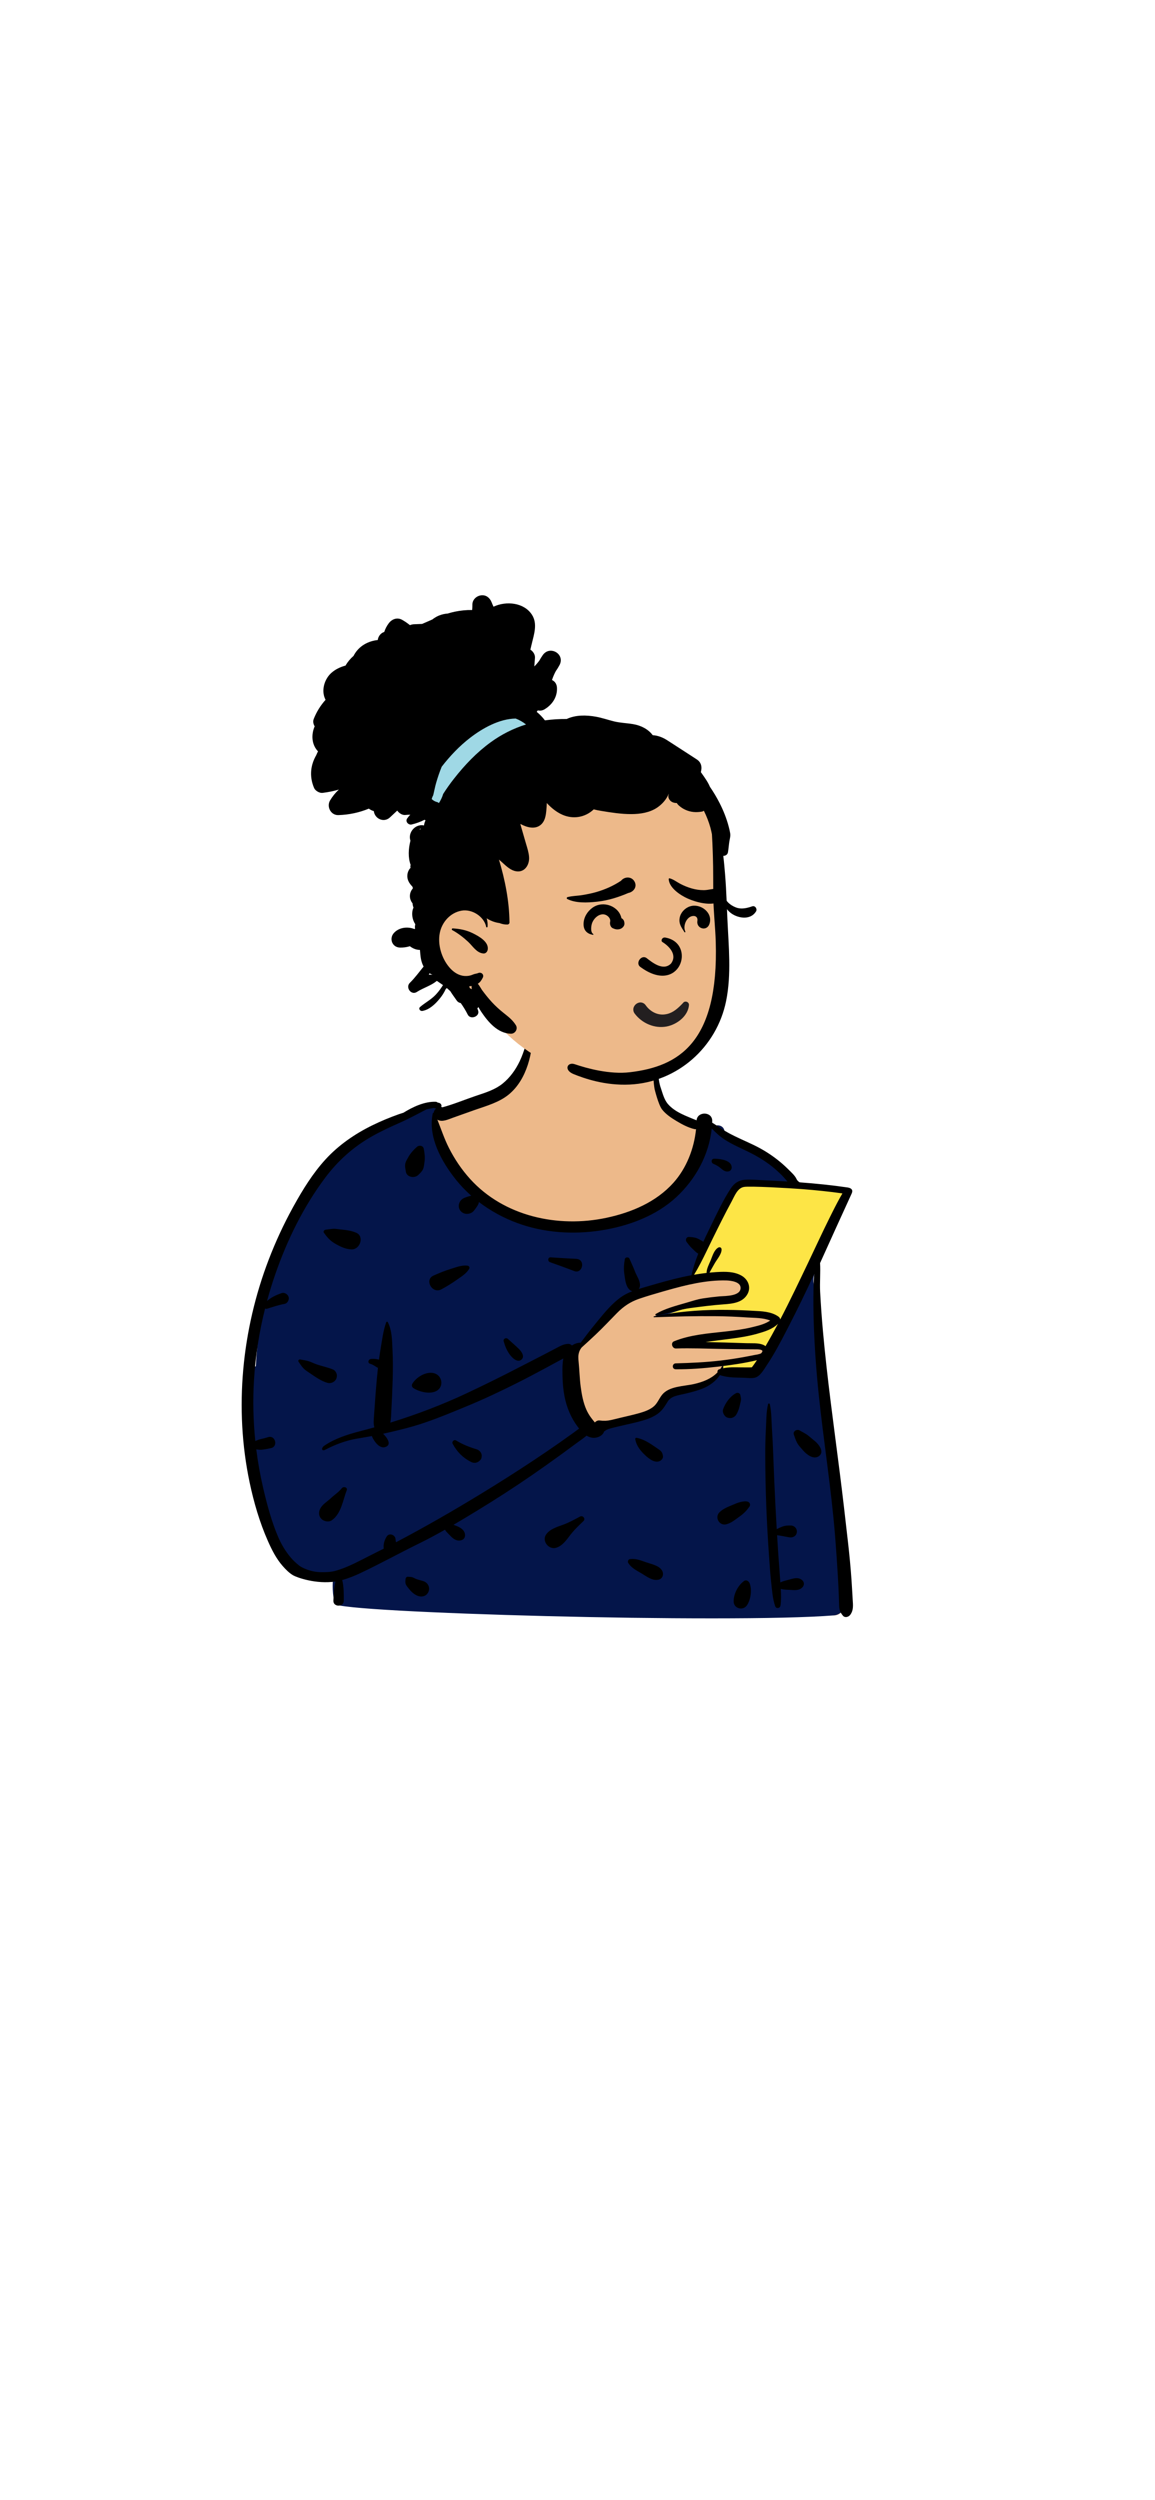 <svg width="414" height="896" viewBox="0 0 414 896" fill="none" xmlns="http://www.w3.org/2000/svg">
<path fill-rule="evenodd" clip-rule="evenodd" d="M291.818 460.664C290.917 458.16 292.291 455.684 293.063 453.277C295.804 444.93 288.726 423.744 283.638 423.387C281.822 418.635 276.872 416.625 272.987 413.861C268.575 411.097 264.288 407.929 259.696 405.499C259.461 403.241 256.684 402.656 254.967 404.253C250.322 401.352 244.714 401.829 239.723 399.909C235.974 393.827 235.749 387.467 234.797 381.624C234.382 379.077 234.872 376.629 233.126 374.345C227.266 366.08 203.837 362.298 195.14 367.08C190.51 364.181 190.349 369.349 189.579 372.533C188.741 374.121 188.279 375.925 188.399 377.831C186.151 382.336 184.228 387.978 179.563 391.314C173.643 395.547 164.583 397.091 158.832 399.14C157.558 397.912 157.182 396.15 157.182 396.15C148.28 397.964 139.627 401.218 132.135 406.357C123.656 408.707 117.637 415.409 113.262 422.616C112.78 423.375 112.661 424.153 112.793 424.87C99.37 443.821 92.832 466.6 91.725 489.658C83.162 494.6 95.296 539.841 98.131 549.237C98.134 549.236 98.137 549.235 98.14 549.233C100.006 552.553 102.07 561.993 106.826 561.31C110.048 564.96 115.246 564.298 119.663 564.618C118.917 567.325 119.241 570.434 120.073 573.124C121.056 576.326 126.028 576.482 126.766 573.008C170.702 581.832 215.928 575.555 260.427 577.24C273.296 577.452 286.16 577.966 298.99 578.989C300.797 579.133 302.647 577.335 302.541 575.565C300.055 546.676 297.824 508.683 295.009 480.074C294.339 473.549 293.823 466.954 291.818 460.664Z" fill="#EDB98A"/>
<path fill-rule="evenodd" clip-rule="evenodd" d="M157.226 396.342C157.21 396.279 157.195 396.215 157.182 396.15C148.281 397.964 139.628 401.218 132.135 406.357C123.657 408.707 117.637 415.409 113.262 422.616L113.204 422.711C112.771 423.44 112.667 424.183 112.793 424.87C99.37 443.821 92.833 466.6 91.725 489.658C83.162 494.6 95.296 539.842 98.131 549.237L98.14 549.233C98.605 550.06 99.082 551.268 99.611 552.604C101.202 556.629 103.255 561.823 106.826 561.31C109.446 564.278 113.371 564.395 117.121 564.507C117.984 564.533 118.837 564.558 119.663 564.618C118.917 567.325 119.225 572.17 120.056 574.86C121.039 578.062 261.607 582 298.99 578.989C300.796 578.844 302.647 577.335 302.541 575.565C301.497 563.433 300.498 549.694 299.482 535.72C298.078 516.419 296.642 496.668 295.009 480.074C294.945 479.449 294.883 478.825 294.82 478.199C294.227 472.29 293.631 466.352 291.818 460.664C291.099 458.665 291.83 456.683 292.547 454.74C292.728 454.25 292.908 453.762 293.063 453.277C295.804 444.93 289.224 423.799 284.366 423.44L283.639 423.387C282.243 419.737 278.999 417.705 275.809 415.706C274.942 415.162 274.078 414.621 273.257 414.051L272.987 413.861C271.484 412.919 269.994 411.93 268.502 410.939C265.617 409.023 262.723 407.101 259.696 405.499C259.461 403.241 256.684 402.656 254.968 404.253C254.229 403.791 253.465 403.415 252.684 403.101L252.333 407.297C246.844 426.678 231.982 437.349 207.747 439.311C171.394 442.253 155.363 406.321 155.397 402.705C155.412 401.12 155.965 399.123 157.054 396.716L157.226 396.342ZM208.392 481.875L205.149 483.892C205.149 483.892 205.088 490.308 205.767 497.394C206.445 504.479 212.197 512.437 212.197 512.437C212.197 512.437 229.412 507.964 232.782 507.37C235.308 506.924 237.468 503.776 239.064 501.448C239.596 500.671 240.066 499.986 240.466 499.523C241.466 498.366 244.211 497.874 247.26 497.327C249.089 496.999 251.027 496.651 252.764 496.129C257.397 494.736 259.26 488.847 259.26 488.847C259.26 488.847 269.378 486.801 272.638 486.117C275.897 485.433 272.672 482.487 272.672 482.487L247.469 481.38C247.469 481.38 262.593 478.353 265.83 477.947C269.067 477.542 277.777 474.974 277.797 472.921C277.816 470.94 264.997 470.823 257.876 470.758C257.617 470.755 257.366 470.753 257.124 470.751C250.198 470.685 234.84 471.817 234.84 471.817L240.756 469.102C240.756 469.102 260.721 465.498 263.378 465.524C266.035 465.549 267.18 461.651 267.18 461.651C267.18 461.651 266.063 459.036 264.176 457.569C262.288 456.102 247.326 458.858 236.447 461.359C225.569 463.86 221.259 468.257 221.259 468.257L208.392 481.875Z" fill="#04154A"/>
<path fill-rule="evenodd" clip-rule="evenodd" d="M247.86 457.895L261.072 429.216C261.072 429.216 263.073 424.342 266.392 424.373C269.712 424.405 299.802 425.617 299.802 425.617C299.802 425.617 305.954 426.448 303.935 429.624C301.916 432.8 271.775 491.971 271.775 491.971L259.231 491.851L259.26 488.848L273.261 485.143C273.261 485.143 275.828 482.517 271.865 482.479C267.902 482.442 244.855 481.355 244.855 481.355L266.869 478.394L277.783 474.387L276.204 472.211L266.941 470.821L236.723 471.836L244.97 469.181L263.378 465.524C263.378 465.524 267.015 463.058 267.038 460.605C267.062 458.153 257.391 457.117 257.391 457.117L247.86 457.895Z" fill="#FDE546"/>
<path fill-rule="evenodd" clip-rule="evenodd" d="M190.34 368.816C190.47 368.478 190.984 368.528 190.99 368.908C191.115 377.026 188.965 386.923 182.306 392.342C178.888 395.123 174.391 396.368 170.259 397.809L169.793 397.973L162.492 400.568C160.556 401.256 158.464 402.323 156.769 401.308C158.116 404.683 159.241 408.148 160.89 411.404C162.943 415.457 165.436 419.17 168.498 422.556C180.629 435.968 199.99 440.208 217.436 436.478C226.42 434.557 235.179 430.838 241.361 423.962C246.06 418.736 248.797 411.687 249.493 404.715C249.309 404.742 249.116 404.739 248.918 404.695C246.72 404.201 244.508 403.02 242.58 401.863L242.395 401.752C240.54 400.63 238.608 399.348 237.286 397.62C235.973 395.905 234.631 390.339 234.631 390.339C234.271 388.248 233.954 384.087 234.035 381.978C234.043 381.779 234.942 381.67 235.036 381.877C235.85 383.676 236.081 387.614 236.704 389.484L236.83 389.858C237.496 391.811 238.06 394.187 239.464 395.774C242.1 398.754 246.107 400.043 249.681 401.559C249.97 398.222 255.397 398.351 255.295 401.834C255.289 402.023 255.279 402.211 255.27 402.399C255.696 402.634 256.105 402.903 256.488 403.162L256.861 403.416C258.273 404.379 259.696 405.296 261.202 406.116C264.116 407.705 267.206 408.972 270.194 410.417C273.217 411.879 276.041 413.614 278.673 415.683C279.91 416.654 281.094 417.688 282.216 418.785L282.521 419.085C283.589 420.151 284.981 421.344 285.582 422.737C285.714 423.044 286.386 423.762 286.753 423.789C292.453 424.211 298.139 424.784 303.799 425.616C305.264 425.831 305.837 426.58 305.283 427.776C303.38 431.889 295.927 448.315 293.945 452.723C294.14 455.978 293.798 459.803 293.971 463.058C294.225 467.808 294.571 472.557 294.995 477.296C296.511 494.246 298.894 511.121 301.032 528.003C302.102 536.452 303.07 544.912 304.025 553.374C304.507 557.65 304.91 561.93 305.211 566.222C305.336 568.011 305.448 569.801 305.545 571.591L305.628 573.179C305.744 575.178 306.037 577.088 304.763 578.791C304.185 579.563 302.879 579.988 302.138 579.098C301.206 577.978 300.864 577.145 300.787 575.686C300.729 574.568 300.723 573.446 300.682 572.328C300.593 569.904 300.476 567.481 300.334 565.059C300.051 560.217 299.722 555.376 299.333 550.541C297.971 533.588 295.235 516.75 293.468 499.835C292.578 491.307 291.969 482.766 291.685 474.198C291.543 469.919 291.518 465.641 291.602 461.36C291.633 459.761 291.725 458.17 291.852 456.583C288.904 463.001 285.808 469.356 282.575 475.624L281.809 477.109C279.76 481.07 277.658 485.047 275.205 488.777L274.784 489.413C273.79 490.928 272.43 493.319 270.64 493.783C269.393 494.106 267.876 493.856 266.601 493.82C265.336 493.784 264.069 493.767 262.805 493.704C261.387 493.635 260.036 493.439 258.668 493.062C258.441 493 258.226 492.933 258.031 492.848C256.629 495.055 254.266 496.725 251.857 497.688C249.928 498.459 247.909 498.981 245.887 499.463L245.173 499.631C243.005 500.14 240.529 500.369 239.29 502.41L239.002 502.883C238.08 504.388 237.198 505.71 235.686 506.781C234.06 507.935 232.139 508.652 230.227 509.206C228.269 509.773 226.267 510.202 224.28 510.664L223.738 510.79C222.427 511.1 221.103 511.383 219.799 511.721C219.243 511.865 218.677 512.013 218.13 512.192C217.491 512.401 217.024 512.733 216.518 513.094C216.051 514.642 214.111 515.466 212.523 515.343C211.689 515.278 210.943 514.993 210.266 514.579C209.067 515.562 207.75 516.44 206.53 517.35C204.82 518.624 203.105 519.889 201.38 521.142C197.823 523.725 194.239 526.273 190.619 528.77C184.194 533.202 177.632 537.427 170.961 541.492C168.179 543.187 165.379 544.879 162.552 546.529L162.851 546.641L163.444 546.868C164.846 547.397 166.405 548.246 166.662 549.862C166.866 551.143 166.131 552.018 164.844 552.162C163.315 552.333 162.137 551.261 161.195 550.239C160.78 549.789 160.314 549.37 159.916 548.906C159.754 548.717 159.63 548.499 159.521 548.271C156.732 549.852 153.913 551.378 151.051 552.803L150.335 553.157C143.238 556.639 136.326 560.463 129.17 563.844C127.303 564.726 125.029 565.678 122.661 566.319C123.265 568.713 123.23 571.333 123.223 573.756C123.216 576.118 119.398 576.07 119.501 573.721L119.55 572.587C119.638 570.679 119.771 568.699 120.249 566.847C113.28 567.915 106.353 565.384 105.066 564.631C103.646 563.802 102.361 562.483 101.294 561.261C99.01 558.645 97.437 555.52 96.045 552.379C93.063 545.651 90.974 538.47 89.465 531.294C83.901 504.837 86.671 476.603 96.355 451.385C98.775 445.084 101.619 438.926 104.868 432.996L105.271 432.263C108.513 426.4 112.109 420.562 116.654 415.589C121.387 410.409 127.204 406.401 133.525 403.307C136.61 401.797 139.782 400.494 143.022 399.342C143.542 399.157 144.066 398.992 144.591 398.834C147.976 396.758 152.079 394.78 156.163 394.898C156.441 394.906 156.664 395.011 156.831 395.169C157.027 395.205 157.224 395.248 157.42 395.306C157.855 395.434 158.31 395.908 158.243 396.389L158.22 396.549C158.208 396.627 158.193 396.702 158.167 396.776C158.313 396.799 158.456 396.834 158.596 396.883C162.515 395.835 166.376 394.213 170.203 392.911L171.074 392.617C174.279 391.548 177.566 390.5 180.208 388.348C182.835 386.206 184.822 383.419 186.268 380.4C188.05 376.679 188.87 372.639 190.34 368.816ZM266.717 566.655C267.496 566.097 268.405 566.762 268.688 567.465C269.617 569.773 269.113 573.34 267.753 575.359C266.345 577.451 263.029 576.589 262.973 574.037C262.914 571.377 264.517 568.233 266.717 566.655ZM275.314 503.266C275.386 502.968 275.858 502.975 275.926 503.272C276.545 505.975 276.502 508.879 276.665 511.646L276.684 511.953C276.882 515.004 277.043 518.064 277.15 521.12C277.36 527.132 277.622 533.145 277.923 539.154C278.072 542.134 278.234 545.113 278.408 548.092C279.046 547.75 279.704 547.45 280.384 547.187C281.404 546.793 282.394 546.757 283.486 546.778C284.815 546.804 285.805 547.963 285.617 549.241C285.412 550.633 284.157 551.219 282.862 551.007C281.428 550.773 279.989 550.417 278.54 550.261C278.68 552.564 278.825 554.867 278.98 557.168C279.185 560.215 279.462 563.259 279.648 566.307C279.666 566.597 279.685 566.889 279.705 567.181C280.574 566.747 281.494 566.53 282.538 566.261L282.809 566.189C284.324 565.777 285.947 565.202 287.336 566.214C288.269 566.895 288.447 568.001 287.66 568.88C286.466 570.212 284.721 569.935 283.091 569.851L282.214 569.811C281.387 569.771 280.624 569.712 279.862 569.499C279.983 571.485 280.038 573.477 279.772 575.43C279.628 576.486 278.21 576.75 277.846 575.668C276.894 572.841 276.721 569.801 276.39 566.846C276.082 564.087 275.905 561.309 275.712 558.538L275.654 557.708C275.219 551.612 274.883 545.515 274.653 539.409C274.423 533.304 274.308 527.202 274.297 521.093C274.292 518.319 274.366 515.536 274.503 512.764L274.546 511.933C274.7 509.082 274.64 506.054 275.314 503.266ZM145.368 565.95C145.41 565.561 145.732 565.08 146.204 565.145C146.639 565.205 147.087 565.182 147.517 565.257C148.085 565.355 148.539 565.689 149.066 565.902C149.922 566.248 150.857 566.431 151.735 566.716C153.384 567.25 154.269 568.97 153.569 570.561C152.833 572.234 151.02 572.598 149.462 571.879C148.235 571.311 147.325 570.415 146.506 569.379L146.274 569.084C145.921 568.639 145.52 568.142 145.375 567.606C145.235 567.083 145.312 566.48 145.368 565.95ZM225.796 558.817C227.859 558.552 229.612 559.261 231.512 559.931L231.666 559.986C233.6 560.662 236.426 561.145 237.402 563.106C237.99 564.288 237.51 565.847 236.095 566.181C233.854 566.711 231.864 565.086 230.026 563.987L229.929 563.93C228.155 562.886 226.321 562.005 225.199 560.222C224.899 559.747 225.171 558.898 225.796 558.817ZM155.416 397.12C154.589 397.294 153.762 397.447 152.937 397.593C149.785 399.215 146.724 400.901 143.472 402.342C140.022 403.871 136.584 405.451 133.303 407.31C126.674 411.064 121.191 415.975 116.643 422.016C108.785 432.45 102.899 444.514 98.653 456.771C97.561 459.92 96.582 463.105 95.711 466.319C97.209 464.983 98.975 464.169 100.954 463.477C101.792 463.184 102.828 463.704 103.244 464.419C103.432 464.74 103.536 465.057 103.513 465.431C103.461 466.258 102.905 467.192 102 467.347C99.889 467.708 97.834 468.432 95.797 469.066C95.488 469.163 95.224 469.123 95.013 469.004C92.917 477.379 91.574 485.935 91.045 494.55C90.598 501.843 90.761 509.199 91.514 516.494C92.149 516.221 92.769 515.965 93.464 515.813C94.364 515.616 95.251 515.374 96.13 515.1C98.667 514.309 99.782 518.424 97.19 519.025C96.226 519.249 95.256 519.433 94.274 519.565C93.419 519.68 92.663 519.619 91.859 519.482C92.431 524.034 93.229 528.555 94.257 533.014L94.484 533.99C95.821 539.685 97.388 545.436 99.681 550.828C100.806 553.473 102.305 555.99 104.164 558.204C105.077 559.292 106.093 560.228 107.203 561.116C108.127 561.855 111.275 563.469 115.022 563.504C118.769 563.54 119.786 563.201 121.683 562.58C125.433 561.351 129.002 559.366 132.525 557.601L132.889 557.419C134.447 556.645 135.999 555.86 137.547 555.068C137.367 553.523 137.72 552.23 138.552 550.812C139.451 549.278 141.635 550.067 141.783 551.646L141.787 551.706C141.809 552.062 141.866 552.425 141.938 552.787C152.29 547.341 162.427 541.503 172.406 535.415C178.835 531.493 185.196 527.452 191.466 523.289C194.6 521.209 197.708 519.09 200.786 516.928C202.398 515.796 204.003 514.655 205.6 513.503C206.266 513.023 206.919 512.519 207.585 512.037C207.426 511.838 207.271 511.638 207.121 511.441C204.679 508.236 203.11 504.427 202.348 500.507C201.888 498.141 201.678 495.688 201.63 493.28L201.609 492.233C201.577 490.468 201.581 488.623 201.928 486.917C201.476 487.156 201.014 487.39 200.553 487.641C198.9 488.54 197.246 489.438 195.588 490.332C192.27 492.12 188.942 493.888 185.572 495.582C179.554 498.61 173.478 501.485 167.241 504.055L164.207 505.307C158.94 507.475 153.632 509.602 148.162 511.198C145.077 512.098 140.454 513.205 137.327 513.885C137.327 513.885 141.054 517.403 138.321 518.575C135.589 519.747 133.378 515.131 133.292 514.713C131.852 514.995 127.74 515.671 127.74 515.671C123.833 516.373 120.037 517.803 116.533 519.644C115.314 520.285 114.989 519.015 116.281 518.145C120.061 515.601 124.455 514.182 128.986 513L129.208 512.942C130.87 512.512 132.53 512.062 134.186 511.596C134.01 510.949 133.912 510.278 133.94 509.539C134.002 507.894 134.166 506.244 134.27 504.6C134.49 501.15 134.761 497.712 135.073 494.269C135.192 492.943 135.325 491.613 135.475 490.284C134.594 489.809 133.836 489.182 132.852 488.868L132.685 488.819C131.632 488.529 132.001 487.195 132.94 487.09C133.791 486.994 134.636 487.05 135.472 487.235C135.602 487.264 135.724 487.296 135.841 487.332C136.007 486.102 136.189 484.875 136.395 483.655C136.938 480.432 137.334 477.034 138.431 473.943C138.512 473.714 138.86 473.635 138.986 473.877C140.512 476.797 140.532 480.36 140.677 483.596L140.695 483.983C140.867 487.514 140.845 491.077 140.745 494.61C140.642 498.251 140.481 501.882 140.28 505.518C140.199 506.983 140.187 508.503 139.92 509.901C149.193 507.036 158.307 503.587 167.052 499.483C173.22 496.589 179.336 493.576 185.384 490.447C188.414 488.879 191.459 487.337 194.486 485.764C195.546 485.212 196.606 484.659 197.666 484.104L199.255 483.272C200.741 482.493 201.984 481.715 203.707 481.676C204.221 481.664 204.679 481.905 205.003 482.266C205.935 481.63 207.009 481.243 208.132 481.263C209.845 478.984 211.583 476.724 213.389 474.514L214.723 472.878C217.033 470.055 219.478 467.191 222.408 465.053C223.716 464.1 225.152 463.388 226.648 462.804C226.298 462.716 225.956 462.544 225.653 462.262C224.242 460.952 224.069 458.541 223.798 456.728C223.515 454.849 223.647 453.171 223.961 451.303C224.083 450.577 225.31 450.437 225.602 451.108C226.219 452.522 226.874 453.877 227.434 455.306L227.599 455.737C228.199 457.346 229.494 459.044 229.391 460.782C229.363 461.258 229.196 461.672 228.942 462.003C230.197 461.607 231.469 461.255 232.722 460.887C236.664 459.731 240.622 458.608 244.638 457.72C245.707 457.484 246.781 457.265 247.859 457.065C248.448 454.439 249.295 451.864 250.288 449.337C249.375 448.867 248.788 448.087 248.005 447.39C247.271 446.738 246.771 445.948 246.147 445.201C245.579 444.522 245.913 443.308 246.945 443.357L247.237 443.372C248.306 443.431 249.34 443.549 250.305 444.049L250.649 444.227C251.12 444.474 251.636 444.755 252.095 445.087C252.711 443.728 253.352 442.381 253.999 441.049L254.839 439.326C257.016 434.842 259.189 430.186 261.909 426.017C263.118 424.163 264.715 423.014 266.993 422.856C269.338 422.692 271.772 422.955 274.118 423.06C276.838 423.181 279.556 423.321 282.273 423.487C281.583 422.763 280.955 421.959 280.262 421.264C279.111 420.112 277.894 419.018 276.614 418.006C274.08 416.002 271.289 414.345 268.387 412.913C265.484 411.481 262.494 410.228 259.773 408.467C258.052 407.352 256.517 405.956 255.118 404.447C254.139 413.867 249.424 422.582 242.403 429.096C235.11 435.862 225.087 439.522 215.301 441.026C205.319 442.56 194.923 441.863 185.422 438.368C180.523 436.566 175.832 434.013 171.657 430.827C171.609 431.1 171.55 431.37 171.439 431.623C171.289 431.963 171.107 432.253 170.898 432.551L170.527 433.074C170.293 433.403 170.054 433.729 169.789 434.034C169.146 434.772 168.243 435.089 167.273 435.076C165.416 435.052 164.027 433.249 164.543 431.484C164.868 430.375 165.546 429.712 166.599 429.287C166.932 429.152 167.271 429.04 167.612 428.93L167.868 428.847C168.213 428.735 168.554 428.628 168.909 428.567C166.934 426.821 165.105 424.926 163.47 422.883C158.342 416.478 153.309 407.528 155.124 399.103C155.156 398.959 155.289 398.869 155.433 398.847C155.539 398.256 155.865 397.686 156.308 397.304C156.013 397.225 155.716 397.163 155.416 397.12ZM207.903 543.575C208.935 543.023 209.984 544.368 209.141 545.184L207.883 546.398C206.715 547.53 205.578 548.674 204.575 549.967L204.332 550.283C202.978 552.058 201.533 554.115 199.336 554.763C196.679 555.545 194.163 552.349 195.719 550.047C197.079 548.034 199.667 547.295 201.9 546.479C204.013 545.707 205.924 544.631 207.903 543.575ZM122.516 533.417C123.127 532.646 124.698 533.07 124.275 534.165C122.901 537.722 122.309 542.583 118.903 544.923C117.805 545.677 116.094 545.309 115.203 544.417C114.192 543.404 114.164 541.991 114.76 540.772C115.486 539.285 117.248 538.219 118.487 537.093L118.598 536.991C119.931 535.742 121.368 534.865 122.516 533.417ZM263.872 538.87C264.954 538.424 267.77 537.563 268.593 538.621C268.631 538.66 268.664 538.702 268.69 538.749C268.891 539.1 268.917 539.591 268.679 539.935C267.696 541.358 266.675 542.418 265.287 543.424L265.131 543.536C263.62 544.606 262.197 545.867 260.364 546.339C257.822 546.993 256.081 543.856 257.879 542.052C259.327 540.598 261.524 539.857 263.433 539.056L263.872 538.87ZM162.26 517.507C161.843 516.75 162.719 515.834 163.499 516.313C165.724 517.679 168.322 518.712 170.83 519.461C171.844 519.764 172.753 520.786 172.667 521.879L172.653 522.045C172.62 522.431 172.562 522.814 172.309 523.133C171.423 524.25 170.166 524.672 168.834 523.993C165.867 522.48 163.846 520.388 162.26 517.507ZM227.706 515.848C227.654 515.531 227.892 515.289 228.22 515.353C230.108 515.723 231.846 516.638 233.461 517.685C234.327 518.247 235.162 518.864 236.025 519.431C237.093 520.131 237.489 520.705 237.636 521.974C237.733 522.811 236.931 523.567 236.2 523.791C234.209 524.401 231.954 522.315 230.621 520.961L230.561 520.9C229.167 519.476 228.021 517.797 227.706 515.848ZM284.543 514.197C284.122 513.049 285.618 512.114 286.584 512.685C287.494 513.223 288.483 513.672 289.34 514.286C290.128 514.851 290.845 515.518 291.6 516.13L291.973 516.426C293.358 517.541 295.635 520.29 293.625 521.852C291.712 523.339 289.213 521.393 287.952 519.975L287.864 519.875C287.139 519.036 286.244 518.123 285.721 517.146C285.229 516.226 284.9 515.172 284.543 514.197ZM266.662 425.427C264.28 425.858 263.283 428.733 262.264 430.604C259.859 435.019 257.642 439.518 255.417 444.022C254.731 445.407 254.064 446.803 253.39 448.197C253.349 448.306 253.296 448.413 253.234 448.519C251.854 451.368 250.435 454.198 248.781 456.9C250.273 456.639 251.773 456.42 253.278 456.25C253.215 454.858 254.202 453.006 254.693 451.84L254.734 451.741C255.346 450.246 255.995 447.888 257.541 447.124C258.056 446.87 258.601 447.2 258.636 447.755C258.736 449.408 257.075 451.283 256.258 452.677C255.764 453.521 255.282 454.368 254.812 455.225C254.636 455.545 254.489 455.861 254.308 456.143C255.084 456.068 255.861 456.002 256.64 455.956L257.148 455.927C260.034 455.767 263.099 455.743 265.693 457.166C268.099 458.486 269.309 461.266 267.956 463.775C266.271 466.9 262.622 467.281 259.414 467.506C255.407 467.785 251.389 468.32 247.409 468.841C243.291 469.38 239.405 470.833 235.347 471.56C234.97 471.627 234.74 471.141 235.087 470.937C238.301 469.056 242.195 468.041 245.778 467.004L246.067 466.92C248.011 466.353 249.911 465.703 251.918 465.39C253.867 465.087 255.828 464.844 257.792 464.665L257.983 464.649C260.145 464.492 265.658 464.605 265.454 461.458C265.32 459.376 261.882 458.984 260.311 458.944C253.108 458.762 245.835 460.572 238.97 462.52L237.437 462.956C234.626 463.758 231.811 464.585 229.051 465.53C225.923 466.602 223.451 468.295 221.159 470.623C218.617 473.205 216.154 475.846 213.518 478.339C211.857 479.911 210.175 481.454 208.479 482.984C208.095 483.463 207.786 483.986 207.569 484.666C207.203 485.815 207.274 486.886 207.397 488.07C207.707 491.062 207.753 494.081 208.149 497.064C208.516 499.827 209.039 502.693 210.18 505.264C210.632 506.282 211.224 507.284 211.899 508.181L212.445 508.892C212.683 509.2 212.949 509.538 213.229 509.857C213.648 509.363 214.252 509.045 214.949 509.133C216.43 509.318 217.597 509.288 219.055 508.967C220.183 508.719 221.304 508.426 222.427 508.156C224.634 507.625 226.861 507.144 229.046 506.531L229.421 506.423C231.05 505.949 232.68 505.352 234.041 504.334C235.623 503.152 236.122 501.429 237.3 499.946C239.814 496.781 245.18 496.899 248.822 496.059C251.917 495.347 254.9 494.204 257.059 492.022L257.184 491.892C257.093 491.498 257.251 491.056 257.625 490.856L257.706 490.812C257.852 490.734 258.008 490.703 258.161 490.707C258.362 490.423 258.556 490.129 258.733 489.816C258.879 489.558 259.234 489.752 259.185 490.008C259.156 490.161 259.116 490.31 259.077 490.459C261.153 489.955 263.425 490.077 265.527 490.098L268.255 490.115C268.727 490.113 269.431 490.097 269.494 490.07L269.558 490.042C269.729 489.971 269.486 490.089 269.606 489.935C269.739 489.765 269.869 489.593 269.997 489.42C270.455 488.803 270.889 488.166 271.314 487.524C266.736 488.624 261.997 489.291 257.327 489.84C252.318 490.429 247.244 490.823 242.195 490.78C240.804 490.768 240.836 488.703 242.215 488.665C247.563 488.515 252.883 488.287 258.2 487.665C260.949 487.342 263.687 486.931 266.411 486.446C267.463 486.259 268.512 486.059 269.559 485.848L270.344 485.687C270.836 485.585 272.225 485.445 272.907 485.005C273.042 484.781 273.177 484.558 273.311 484.335C273.254 483.546 271.213 483.633 270.735 483.627C269.38 483.611 268.024 483.609 266.669 483.6C263.957 483.582 261.247 483.533 258.536 483.486C253.119 483.391 247.683 483.153 242.269 483.329C240.954 483.372 240.284 481.294 241.587 480.762C247.343 478.411 253.712 477.948 259.841 477.267C263.064 476.909 266.289 476.491 269.444 475.734L270.223 475.547C272.205 475.067 274.394 474.481 276.07 473.31C273.577 472.291 270.466 472.375 267.874 472.21L267.675 472.197C264.046 471.943 260.408 471.796 256.77 471.756C249.325 471.675 241.875 471.863 234.436 472.14C234.249 472.146 234.213 471.857 234.395 471.82C242.054 470.253 249.83 469.537 257.653 469.49C261.297 469.468 264.941 469.553 268.579 469.746L269.914 469.82C273.016 469.981 276.46 470.049 279.039 471.916C279.432 472.2 279.637 472.56 279.666 472.94C283.213 466.151 286.496 459.217 289.791 452.329C292.352 446.973 294.821 441.572 297.473 436.259L298.332 434.54C299.482 432.247 300.659 429.953 301.964 427.745C297.172 427.069 292.351 426.585 287.527 426.204C283.131 425.857 268.784 425.043 266.662 425.427ZM263.834 499.346C264.384 499.053 265.22 499.304 265.349 499.968C265.444 500.463 265.611 501.013 265.606 501.518C265.6 502.123 265.374 502.779 265.251 503.37C264.968 504.728 264.625 505.831 263.909 507.037C263.461 507.792 262.566 508.299 261.672 508.27C260.964 508.247 260.339 508.054 259.858 507.511C259.282 506.86 258.891 505.907 259.219 505.041C260.077 502.773 261.636 500.519 263.834 499.346ZM147.801 495.971C149.102 493.779 152.156 491.838 154.802 492.058C158.776 492.389 159.538 497.659 155.676 498.878C153.367 499.607 150.208 498.806 148.207 497.552C147.667 497.214 147.475 496.52 147.801 495.971ZM107.002 488.052C106.715 487.634 107.2 487.164 107.632 487.261C108.591 487.478 109.626 487.578 110.565 487.869C111.526 488.166 112.455 488.653 113.406 488.991C115.4 489.699 117.533 490.065 119.461 490.915C120.232 491.254 120.83 492.361 120.751 493.173L120.731 493.363C120.684 493.765 120.61 494.116 120.377 494.482C119.752 495.465 118.526 495.964 117.377 495.649C115.245 495.065 113.171 493.595 111.36 492.373L111.025 492.15C110.234 491.627 109.383 491.08 108.748 490.411C108.085 489.711 107.543 488.842 107.002 488.052ZM180.543 480.735C180.305 479.862 181.413 479.297 182.05 479.892C183.322 481.08 184.654 482.182 185.9 483.4L185.984 483.483C186.876 484.381 188.17 486.107 186.988 487.246C185.473 488.707 183.404 486.499 182.61 485.351C181.603 483.895 181.004 482.431 180.543 480.735ZM278.862 474.471C276.938 476.435 273.995 477.319 271.404 478.05C268.332 478.915 265.171 479.42 262.007 479.829C258.95 480.225 255.917 480.576 252.907 481.035C255.18 481.084 257.452 481.122 259.72 481.184C262.334 481.255 264.947 481.336 267.561 481.435C269.465 481.508 271.701 481.272 273.504 481.985C273.829 482.113 274.132 482.29 274.396 482.503C275.942 479.86 277.426 477.178 278.862 474.471ZM161.557 454.812C163.551 454.21 165.428 453.404 167.534 453.638C168.093 453.7 168.489 454.24 168.178 454.766C167.163 456.484 165.53 457.444 163.92 458.584L163.778 458.685C162.016 459.947 160.126 461.095 158.214 462.127C154.92 463.903 152.033 458.703 155.356 457.217C157.356 456.323 159.456 455.446 161.557 454.812ZM197.391 450.662C200.43 450.888 203.469 451.05 206.513 451.2C210.039 451.374 208.802 456.698 205.866 455.59C202.965 454.495 200.064 453.414 197.136 452.391C196.245 452.08 196.33 450.637 197.334 450.659L197.391 450.662ZM119.475 440.43C120.263 440.383 121.057 440.559 121.846 440.642L122.685 440.73C124.415 440.916 126.036 441.14 127.681 441.849C130.716 443.156 129.033 447.954 125.976 447.814C123.716 447.711 121.792 446.739 119.893 445.61C118.234 444.623 117.222 443.398 116.109 441.862C115.741 441.354 116.267 440.792 116.775 440.746C117.672 440.665 118.578 440.483 119.475 440.43ZM149.48 411.037C150.244 410.373 151.639 410.588 151.875 411.683C152.204 413.216 152.397 414.941 152.157 416.492C152.027 417.332 151.972 418.277 151.628 419.058C151.258 419.898 150.555 420.54 149.893 421.168C148.571 422.421 145.814 421.976 145.482 419.978L145.44 419.733C145.273 418.788 145.057 417.777 145.327 416.844C145.531 416.14 145.978 415.424 146.349 414.773L146.428 414.634C147.171 413.304 148.322 412.042 149.48 411.037ZM256.025 415.305L256.299 415.311C258.415 415.372 262.279 415.915 262.276 418.486C262.275 419.091 261.812 419.715 261.199 419.849C259.931 420.125 259.121 419.382 258.226 418.631C257.495 418.018 256.64 417.525 255.75 417.167C254.79 416.781 254.867 415.293 256.025 415.305Z" fill="black"/>
<path fill-rule="evenodd" clip-rule="evenodd" d="M257.297 312.738C256.684 303.838 257.854 294.526 254.452 286.04C248.515 271.956 231.537 267.118 218.391 261.652C213.119 260.063 195.331 259.679 189.16 257.584C175.194 252.842 171.899 247.318 160.683 255.988C158.79 257.469 157.598 259.087 156.719 261.305L156.755 261.315C156.501 262.241 156.755 263.169 157.3 263.882C152.427 268.695 150.338 275.961 152.753 282.453C160.675 299.363 160.208 308.462 157.432 326.533C153.87 343.395 161.582 349.64 174.364 358.955C173.831 359.951 173.709 361.279 174.384 362.169C189.07 382.907 217.036 393.008 241.176 382.783C250.976 378.598 255.43 368.403 258.004 359.191C260.999 348.877 261.992 337.988 259.735 327.431C258.83 322.55 257.637 317.701 257.297 312.738Z" fill="#EDB98A"/>
<path fill-rule="evenodd" clip-rule="evenodd" d="M150.949 286.495L159.742 292.385L191.729 259.798L181.267 251.527C181.267 251.527 162.011 265.265 158.217 268.903C154.422 272.541 150.949 286.495 150.949 286.495Z" fill="#9FD8E5"/>
<path fill-rule="evenodd" clip-rule="evenodd" d="M172.394 213.386C174.203 213.136 175.557 214.253 176.191 215.815L176.224 215.899C176.428 216.43 176.655 216.947 176.9 217.456C181.441 215.315 187.885 215.937 190.704 220.388C192.715 223.566 191.434 227.303 190.633 230.646L190.107 232.848C191.077 233.47 191.803 234.573 191.758 235.708L191.753 235.795L191.518 238.871C192.176 238.226 192.779 237.523 193.318 236.773C193.691 236.114 194.094 235.467 194.526 234.84C197.067 231.153 202.661 234.432 200.555 238.387C200.151 239.15 199.698 239.872 199.212 240.567C198.662 241.595 198.209 242.652 197.858 243.74C198.832 244.168 199.575 245.107 199.641 246.514C199.794 249.799 198.018 252.522 195.217 254.216C194.393 254.715 193.546 254.805 192.781 254.61C192.644 254.788 192.507 254.966 192.376 255.147C193.478 256.046 194.47 257.068 195.32 258.198C197.914 257.841 200.521 257.686 203.127 257.705C206.325 256.2 210.137 256.268 213.553 256.876C215.753 257.267 217.861 258.008 220.023 258.546C222.303 259.112 224.623 259.154 226.931 259.546C229.841 260.04 232.383 261.389 233.97 263.519C235.734 263.588 237.584 264.317 239.114 265.298C242.676 267.583 246.217 269.899 249.77 272.198C251.133 273.081 251.633 274.474 251.366 276.02L251.348 276.119L251.221 276.76L251.501 277.158C252.58 278.69 253.755 280.295 254.447 281.981C255.739 283.853 256.904 285.814 257.934 287.835C259.321 290.55 260.46 293.425 261.222 296.372C261.412 297.117 261.601 297.868 261.723 298.627C261.898 299.7 261.605 300.527 261.44 301.553C261.234 302.853 261.151 304.171 260.933 305.474C260.786 306.337 260.036 306.755 259.255 306.771C259.527 308.975 259.718 311.193 259.9 313.394C260.155 316.538 260.318 319.69 260.456 322.842C261.308 324.086 263.064 325.08 264.335 325.431C266.096 325.913 267.951 325.425 269.625 324.848C270.677 324.484 271.525 325.791 271.006 326.654C269.374 329.364 265.937 329.32 263.346 328.089C262.25 327.569 261.29 326.822 260.583 325.855C260.618 326.77 260.657 327.684 260.695 328.602L260.731 329.433C261.168 339.138 262.215 349.183 260.273 358.77C256.91 375.376 242.811 387.911 225.726 388.732C216.76 389.163 209.323 386.485 205.627 384.996C201.93 383.506 203.4 380.555 205.968 381.427C210.391 382.93 218.523 385.182 225.827 384.312C243.042 382.262 257.702 373.937 256.551 337.467C256.388 332.296 255.783 327.117 255.691 321.946C255.604 316.891 255.702 311.835 255.524 306.782L255.465 305.058C255.396 303.043 255.321 301.02 255.187 299.002C255.009 298.219 254.864 297.425 254.645 296.656C254.051 294.565 253.269 292.529 252.291 290.585C252.069 290.747 251.822 290.864 251.554 290.907C249.521 291.247 247.619 291.127 245.726 290.276C244.843 289.883 244.066 289.364 243.344 288.723C243 288.422 242.771 288.13 242.592 287.828C241.672 287.834 240.756 287.553 240.186 286.896C239.537 286.148 239.435 285.381 239.699 284.674L239.726 284.604L239.662 284.58C238.868 286.548 237.306 288.272 235.6 289.431C232.904 291.268 229.547 291.774 226.334 291.793C222.785 291.811 219.048 291.238 215.553 290.655C214.629 290.501 213.711 290.328 212.811 290.096C212.776 290.131 212.74 290.171 212.702 290.205C209.67 293.009 205.437 293.697 201.64 292.044C199.446 291.089 197.612 289.567 195.996 287.827C195.964 288.729 195.908 289.632 195.82 290.525L195.784 290.879C195.606 292.543 195.276 294.306 193.987 295.495C191.904 297.422 188.915 296.613 186.545 295.323C186.548 295.384 186.547 295.447 186.547 295.511C187.169 297.669 187.795 299.831 188.421 301.992L188.555 302.452C189.011 303.987 189.512 305.524 189.638 307.127C189.879 310.191 187.782 313.194 184.338 312.134C182.531 311.58 181.094 310.066 179.713 308.851L178.842 308.095C181.043 315.427 182.546 323.012 182.62 330.642C182.625 331.056 182.261 331.365 181.861 331.376C180.927 331.404 179.924 331.213 178.987 330.836C178.935 330.833 178.882 330.829 178.826 330.82C177.225 330.576 175.741 329.992 174.436 329.138C174.729 330.087 174.855 331.104 174.765 332.164C174.742 332.422 174.333 332.508 174.277 332.223C173.554 328.545 169.219 325.73 165.453 326.397C161.41 327.113 158.405 330.504 157.64 334.388C156.819 338.561 158.268 343.409 161.007 346.661C162.267 348.16 163.933 349.417 165.921 349.749C166.83 349.899 167.777 349.859 168.663 349.613C169.04 349.506 169.394 349.356 169.754 349.215C170.278 349.012 170.89 348.986 171.385 348.771C172.509 348.287 173.624 349.313 173.047 350.438C172.544 351.42 172.094 352.081 171.27 352.583C171.926 353.387 172.517 354.504 172.738 354.804C173.863 356.331 175.007 357.774 176.292 359.172C177.6 360.59 179.03 361.888 180.543 363.092L181.179 363.596C182.636 364.757 183.905 365.832 184.925 367.488C185.729 368.794 184.655 370.546 183.125 370.511C178.338 370.399 174.897 366.223 172.452 362.581C172.105 362.06 171.778 361.51 171.475 360.946C171.362 361.121 171.237 361.285 171.097 361.434L171.364 362.16C172.154 364.296 168.648 365.655 167.654 363.658C166.931 362.21 166.089 360.831 165.15 359.526C164.589 359.442 164.043 359.101 163.742 358.665C162.98 357.555 162.124 356.433 161.404 355.252C161.002 354.869 160.589 354.5 160.166 354.14C160.042 354.246 159.914 354.352 159.793 354.464C159.247 355.659 158.576 356.749 157.746 357.774L157.569 357.993C155.98 359.927 153.916 361.902 151.382 362.354C150.608 362.492 149.874 361.539 150.564 360.94C152.35 359.389 154.454 358.342 156.104 356.607C156.916 355.753 157.664 354.81 158.309 353.821L158.456 353.592C158.563 353.422 158.674 353.253 158.787 353.08C158.054 352.578 157.322 352.074 156.589 351.569C154.544 353.258 151.893 354.014 149.635 355.407L149.411 355.548C147.368 356.866 145.258 353.889 146.901 352.281C148.712 350.516 150.229 348.405 151.837 346.439C151.103 345.076 150.764 343.47 150.647 341.849C150.599 341.39 150.563 340.931 150.526 340.471C149.387 340.478 148.245 340.082 147.282 339.411L146.917 339.15C145.736 339.509 144.498 339.676 143.314 339.633C140.531 339.526 139.421 336.382 141.181 334.417C142.978 332.409 146.092 331.996 148.547 333.003C148.627 332.963 148.709 332.921 148.789 332.878C148.677 332.344 148.707 331.862 148.845 331.439L148.809 331.18C148.275 330.356 147.927 329.418 147.802 328.428C147.702 327.645 147.731 326.87 147.922 326.099C147.986 325.842 148.116 325.577 148.215 325.31C148.02 324.81 147.907 324.293 147.876 323.775C147.82 323.709 147.765 323.641 147.713 323.568C146.506 321.865 146.772 319.83 147.949 318.473C147.955 318.386 147.964 318.299 147.977 318.213C147.911 318.061 147.849 317.908 147.794 317.753C146.668 316.613 145.846 315.245 146.018 313.562C146.118 312.572 146.54 311.684 147.173 311.023C147.065 310.699 147.058 310.324 147.195 310.012C146.221 307.386 146.377 304.236 147.124 301.316C146.97 300.869 146.892 300.385 146.915 299.873C147.018 297.701 148.946 295.723 151.207 295.771C151.479 295.776 151.734 295.813 151.978 295.867L151.982 295.815C152.075 295.164 152.263 294.563 152.534 294.025C152.404 293.977 152.283 293.909 152.178 293.819C150.722 294.567 149.183 295.134 147.571 295.515C146.386 295.796 145.188 294.461 145.933 293.375C146.279 292.871 146.659 292.419 147.069 292.007C146.492 292.005 145.907 292.038 145.314 292.107C144.25 292.233 143.07 291.507 142.389 290.534C141.523 291.348 140.655 292.158 139.787 292.969C137.588 295.028 134.31 293.466 133.992 290.721C133.345 290.544 132.742 290.249 132.215 289.83C128.764 291.267 125.059 292.039 121.277 292.156C118.562 292.24 117.006 289.112 118.295 286.926C119.161 285.459 120.231 284.144 121.461 283.004C119.564 283.556 117.607 283.948 115.61 284.192C114.531 284.324 113.015 283.43 112.592 282.451C110.977 278.686 111.156 274.779 113.091 271.15C113.165 271.006 113.249 270.868 113.33 270.729C113.531 270.248 113.75 269.773 113.986 269.306C111.671 266.883 111.503 263.311 112.791 260.335C112.294 259.523 112.109 258.549 112.461 257.673C113.463 255.151 114.895 252.827 116.694 250.837C116.527 250.511 116.38 250.165 116.258 249.794C115.285 246.79 116.479 243.188 118.84 241.125C120.324 239.825 122.023 239.055 123.834 238.568C124.608 237.251 125.597 236.065 126.746 235.069C126.791 234.974 126.836 234.879 126.887 234.784C128.692 231.509 131.94 229.775 135.407 229.4C135.554 228.114 136.447 226.893 137.731 226.506C138.094 225.396 138.63 224.336 139.362 223.377C140.513 221.866 142.408 221.167 144.179 222.182C145.149 222.738 146.077 223.374 146.946 224.077C147.34 223.899 147.787 223.786 148.29 223.753L148.417 223.747L151.315 223.629C152.533 223.112 153.748 222.568 154.966 222.038C155.7 221.452 156.519 220.965 157.409 220.606C158.418 220.202 159.448 219.978 160.48 219.909C161.319 219.648 162.164 219.419 163.024 219.242C165.043 218.827 167.154 218.604 169.245 218.645C169.293 218.112 169.319 217.573 169.32 217.027L169.319 216.753C169.289 215.003 170.72 213.619 172.394 213.386ZM169.032 353.394C168.744 353.452 168.452 353.499 168.161 353.531C168.247 353.746 168.333 353.961 168.417 354.176C168.65 354.308 168.887 354.435 169.124 354.553C169.057 354.158 169.02 353.762 169.032 353.394ZM153.984 348.834L153.785 349.187C153.753 349.244 153.722 349.301 153.69 349.357C154.105 349.329 154.522 349.342 154.933 349.392L154.932 349.349C154.879 349.331 154.826 349.314 154.776 349.29C154.494 349.153 154.231 349 153.984 348.834ZM162.293 332.755C164.89 332.928 167.088 333.342 169.441 334.484L169.643 334.584C171.721 335.625 175.158 337.544 174.841 340.246C174.751 341.014 174.177 341.819 173.285 341.75C170.839 341.562 169.465 339.118 167.822 337.587C166.166 336.043 164.128 334.453 162.114 333.384C161.829 333.233 161.946 332.766 162.258 332.754L162.293 332.755ZM150.849 297.006C150.226 297.02 150.429 297.618 150.754 297.123C150.78 297.083 150.813 297.043 150.849 297.006ZM184.838 257.542C178.94 257.639 172.972 261.012 168.521 264.437C164.649 267.416 161.297 270.971 158.321 274.81C157.547 276.728 156.879 278.687 156.312 280.662C155.938 281.967 155.699 283.286 155.384 284.603L155.287 285.006C155.045 285.441 154.864 285.91 154.731 286.395C155.261 286.929 155.952 287.315 156.715 287.501C156.961 287.562 157.165 287.689 157.325 287.856C157.95 286.85 158.498 285.787 158.822 284.658L158.834 284.606C160.036 282.708 161.338 280.871 162.733 279.098C166.581 274.201 170.809 269.746 175.876 266.053C179.718 263.254 184.004 261.073 188.553 259.673C187.451 258.78 186.197 258.071 184.838 257.542Z" fill="black"/>
<path fill-rule="evenodd" clip-rule="evenodd" d="M237.383 337.606C239.593 338.955 242.95 342.083 240.527 345.353C237.685 348.228 233.665 344.862 231.682 343.338C229.842 342.154 227.733 345.134 229.438 346.512C243.767 357.149 249.805 338.071 238.522 336.056C237.279 335.833 236.804 337.19 237.383 337.606ZM212.398 325.333C216.21 322.622 221.853 324.79 222.745 329.097C223.391 329.438 223.738 329.975 223.808 330.756L223.825 330.952V330.952C223.908 331.88 223.06 332.749 222.219 332.986C221.271 333.252 220.525 333.102 219.652 332.7C218.815 332.313 218.533 331.238 218.693 330.424L218.708 330.356C218.942 329.346 218.068 328.356 217.182 327.946C216.183 327.484 215.055 327.757 214.177 328.349C213.202 329.005 212.385 330.136 212.102 331.268L212.074 331.385C211.849 332.363 211.67 334.199 212.632 334.771C212.802 334.872 212.678 335.098 212.501 335.067C210.404 334.693 209.164 333.439 209.173 331.217C209.182 328.864 210.488 326.691 212.398 325.333ZM247.267 324.883C251.06 323.601 255.754 327.186 254.259 331.262C253.277 333.938 249.589 332.826 249.959 330.138L249.971 330.056C250.204 328.658 249.131 327.987 247.804 328.434C245.837 329.097 244.751 332.114 245.653 333.89C245.764 334.108 245.447 334.288 245.317 334.078L245.193 333.878C244.183 332.263 243.258 331.068 243.615 329.021C243.943 327.133 245.431 325.503 247.267 324.883ZM239.691 315.076C239.683 314.896 239.878 314.776 240.043 314.818C241.384 315.163 242.591 316.135 243.809 316.77C245.138 317.462 246.501 318.025 247.948 318.441C249.357 318.847 250.784 319.056 252.253 319.058C253.843 319.06 255.404 318.488 256.963 318.552C259.306 318.647 260.499 322.008 258.18 323.137C254.803 324.781 249.829 323.516 246.573 322.092C243.952 320.945 239.832 318.256 239.691 315.076ZM222.61 315.68C223.851 314.14 226.333 314.07 227.404 315.909C228.511 317.809 227.141 319.69 225.227 320.062C221.724 321.562 218.141 322.7 214.327 323.15L213.811 323.209C210.492 323.574 206.306 323.751 203.324 322.219C203.032 322.069 203.125 321.63 203.42 321.551C205.113 321.092 207.004 321.111 208.744 320.816C210.399 320.536 212.041 320.224 213.654 319.759C216.842 318.841 219.866 317.514 222.61 315.68Z" fill="black"/>
<path fill-rule="evenodd" clip-rule="evenodd" d="M232.636 367.244C230.621 366.425 228.824 365.058 227.511 363.313C227.054 362.706 226.935 362.065 227.031 361.479C227.139 360.82 227.53 360.222 228.063 359.821C228.598 359.42 229.267 359.221 229.914 359.322C230.477 359.41 231.036 359.717 231.479 360.354L231.572 360.481C232.353 361.535 233.37 362.399 234.53 362.956C235.648 363.494 236.898 363.744 238.192 363.598C240.656 363.321 242.354 361.992 244.159 360.188C244.383 359.96 244.607 359.725 244.832 359.486C244.974 359.27 245.171 359.131 245.39 359.058C245.633 358.977 245.908 358.981 246.16 359.069C246.403 359.154 246.62 359.314 246.766 359.527C246.904 359.729 246.982 359.98 246.957 360.268C246.792 362.138 245.811 363.807 244.419 365.117C242.872 366.572 240.822 367.579 238.891 367.932C236.765 368.321 234.598 368.043 232.636 367.244V367.244Z" fill="#231F20"/>
</svg>
